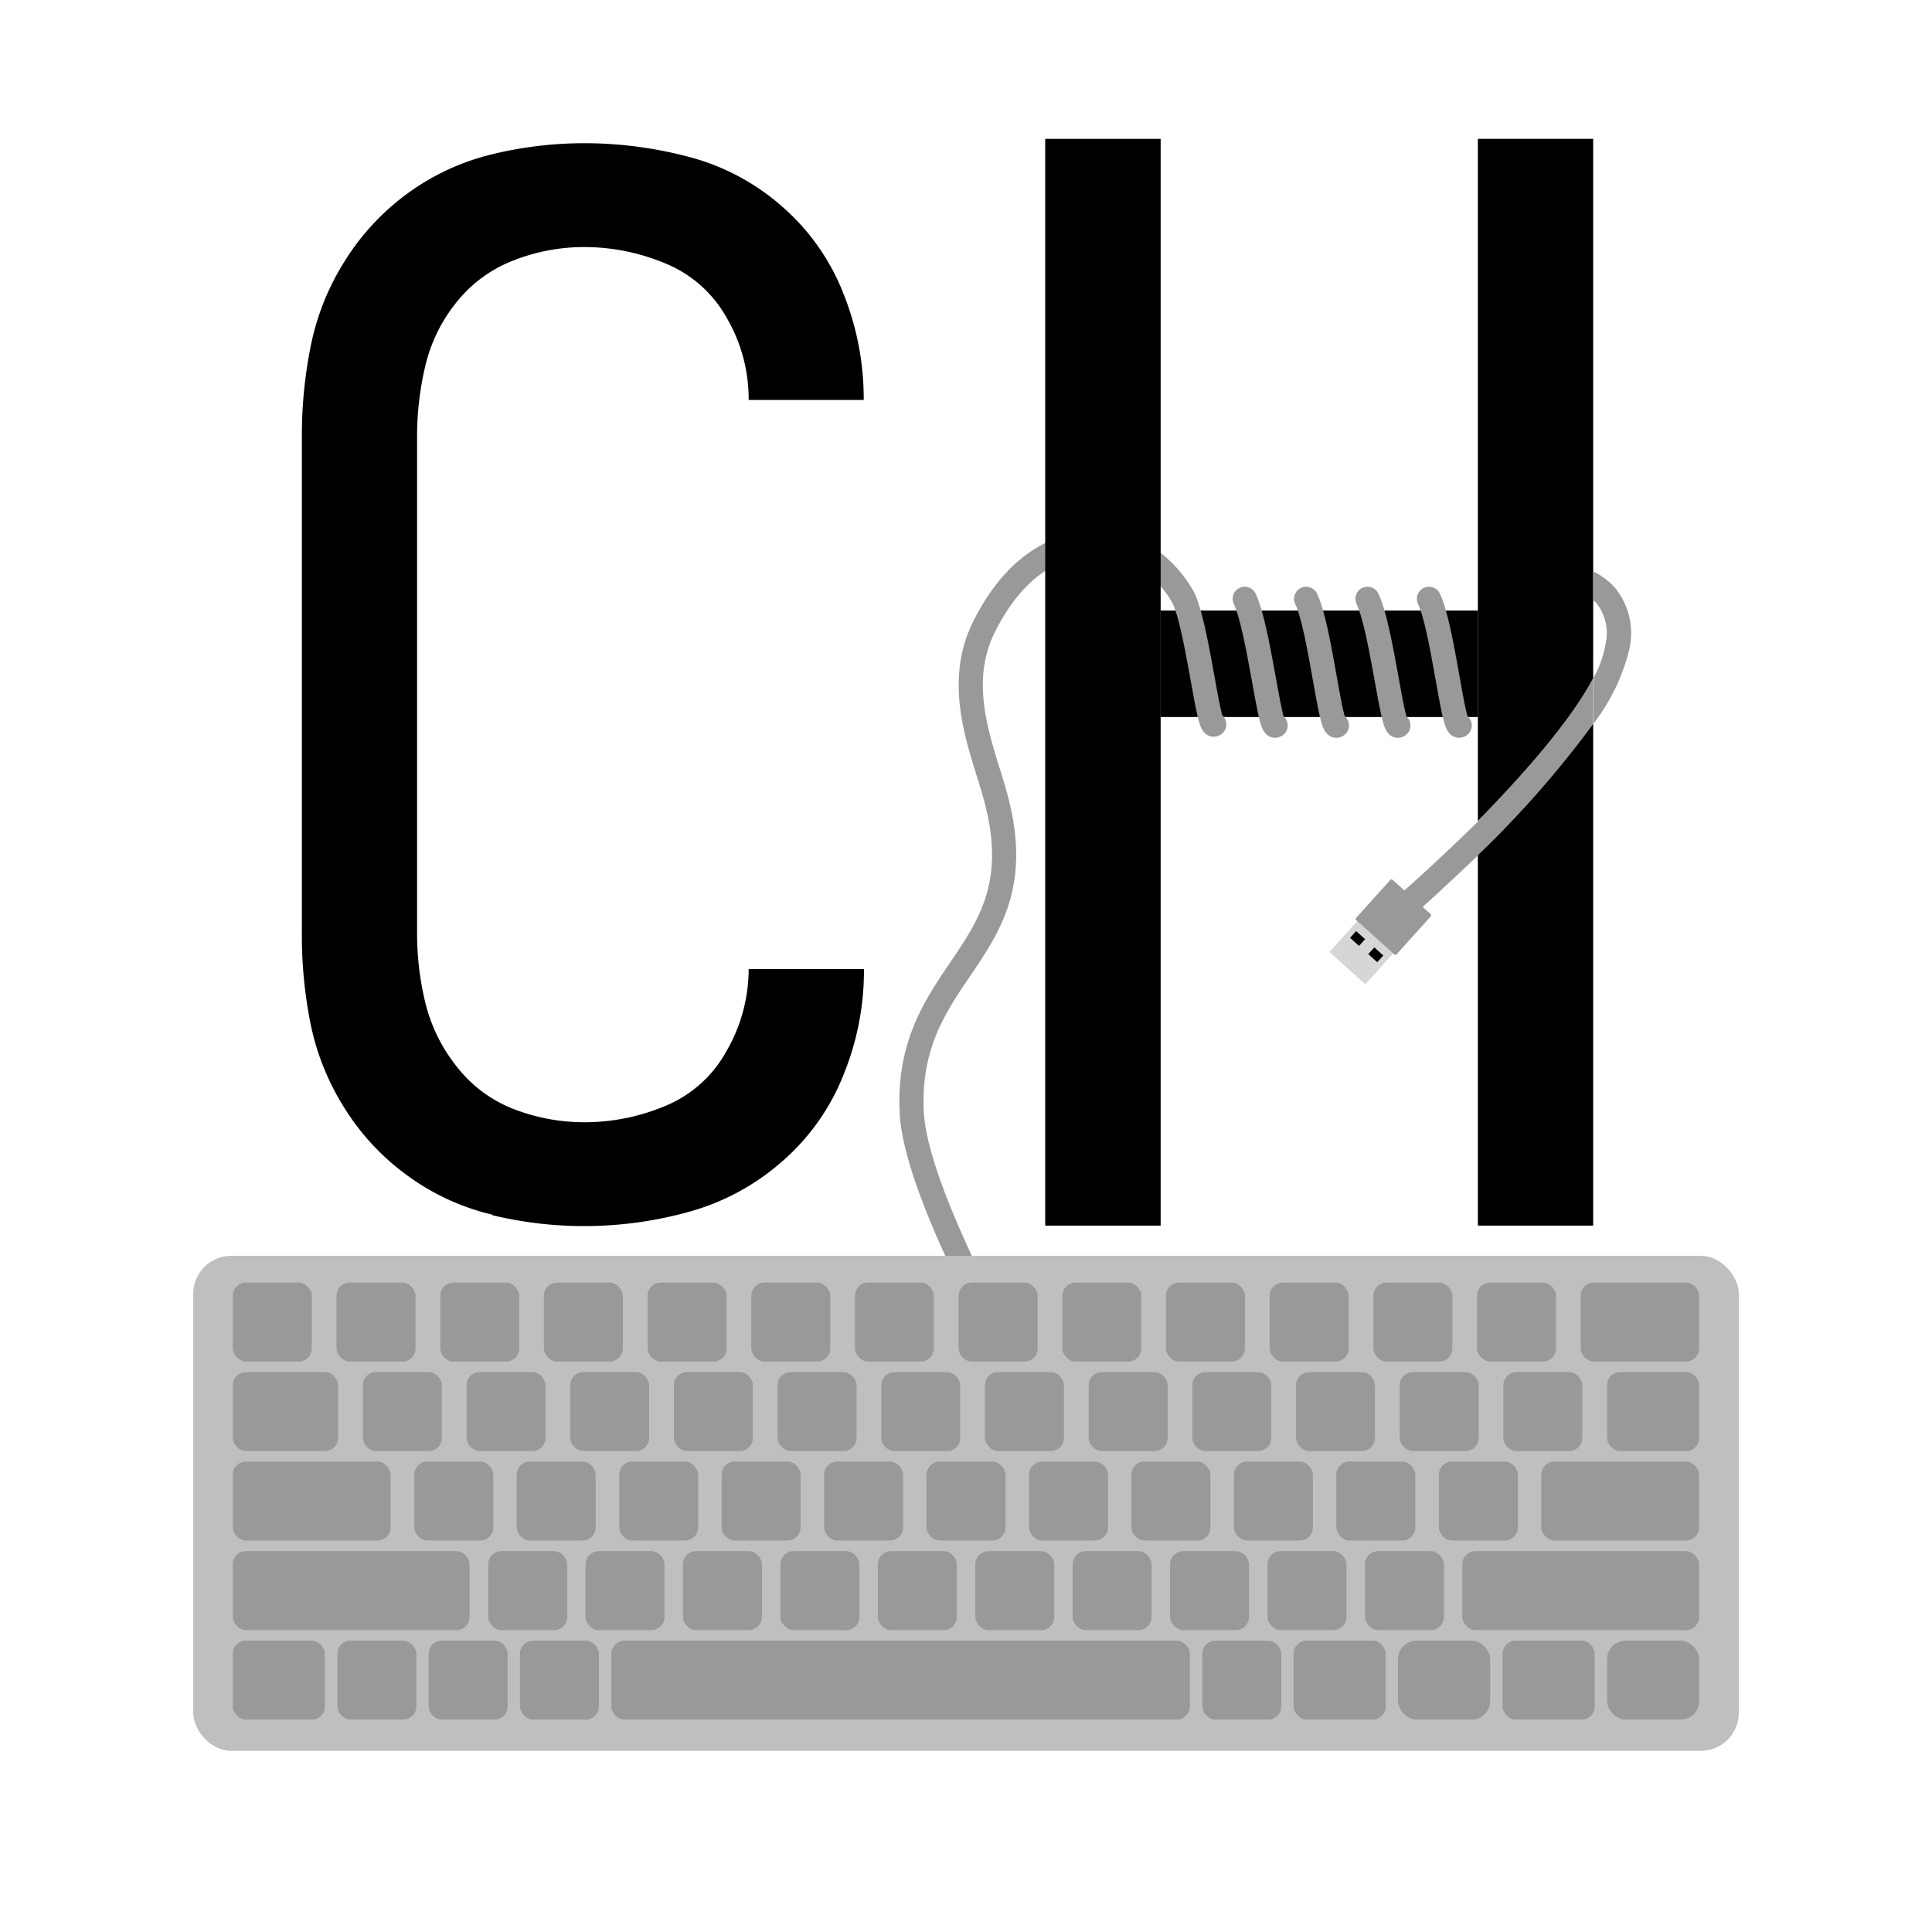 <svg xmlns="http://www.w3.org/2000/svg" viewBox="0 0 160 160"><defs><style>.cls-1,.cls-2,.cls-3{fill:none;}.cls-1,.cls-2,.cls-6{stroke:#999;stroke-linecap:round;}.cls-1{stroke-linejoin:bevel;}.cls-1,.cls-2{stroke-width:2px;}.cls-2,.cls-6{stroke-linejoin:round;}.cls-4,.cls-6{fill:#999;}.cls-5{fill:#d6d6d6;}.cls-6{stroke-width:0.25px;}.cls-7{fill:#bfbfbf;}</style></defs><g id="Text_and_Keyboard" data-name="Text and Keyboard"><path d="M40.79,100.6a19.47,19.47,0,0,1-6.93-3.16,19.83,19.83,0,0,1-5.25-5.55,20.82,20.82,0,0,1-2.87-7A37.14,37.14,0,0,1,25,77.26V36.06a37.28,37.28,0,0,1,.77-7.58,20.77,20.77,0,0,1,2.87-7,20,20,0,0,1,5.25-5.56,19.64,19.64,0,0,1,6.93-3.16,32.39,32.39,0,0,1,7.58-.9A33.81,33.81,0,0,1,57.08,13a18.88,18.88,0,0,1,7.71,4.12,18.46,18.46,0,0,1,5.07,7.22A23.35,23.35,0,0,1,71.53,33v.12H62V33a13.31,13.31,0,0,0-1.79-6.63,10.27,10.27,0,0,0-5.07-4.54,17.44,17.44,0,0,0-6.75-1.37,16,16,0,0,0-5.79,1.08,11.12,11.12,0,0,0-4.72,3.4,13.15,13.15,0,0,0-2.63,5.25,25.21,25.21,0,0,0-.71,5.91v41.2a24.4,24.4,0,0,0,.71,5.85,13.69,13.69,0,0,0,2.63,5.25,11,11,0,0,0,4.72,3.47,16.19,16.19,0,0,0,5.79,1.07,17.26,17.26,0,0,0,6.75-1.37A10.22,10.22,0,0,0,60.19,87,13.52,13.52,0,0,0,62,80.25h9.55v.11A22.81,22.81,0,0,1,69.86,89a18.51,18.51,0,0,1-5.07,7.17,19.5,19.5,0,0,1-7.71,4.18,32.42,32.42,0,0,1-16.29.29Z"/><path d="M122.39,70.8v30.7h9.55V59.93A83.61,83.61,0,0,1,122.39,70.8Z"/><path d="M122.39,11.5V68c3.69-3.75,7.69-8.27,9.55-11.81V11.5Z"/><rect x="96.12" y="50.56" width="26.27" height="8.82"/></g><g id="Wire"><path class="cls-1" d="M86,116.5s-10.21-17-10.5-24.5C75,80,86,79,82.45,66c-1-3.74-3.45-9-1-14C85.92,42.9,93,45,94,45.58a10,10,0,0,1,4,3.92c1.17,2.43,2.06,11,2.56,10.49"/><polygon points="86.56 11.5 86.56 101.5 96.12 101.5 96.12 66.34 96.12 59.38 96.12 50.56 96.12 49.6 96.12 11.5 86.56 11.5"/><path class="cls-2" d="M108.17,49.59c1.16,2.44,2,11,2.55,10.49"/><path class="cls-2" d="M113.25,49.59c1.17,2.44,2.06,11,2.56,10.49"/><path class="cls-2" d="M118.34,49.59c1.16,2.44,2,11,2.55,10.49"/><path class="cls-2" d="M103.08,49.59c1.17,2.44,2.06,11,2.56,10.49"/><path class="cls-3" d="M133,53.36a4,4,0,0,0-.76-3.42l-.26-.25v6.47A8.91,8.91,0,0,0,133,53.36Z"/><path class="cls-4" d="M133.67,48.59a5.81,5.81,0,0,0-1.73-1.27v2.37l.26.25a4,4,0,0,1,.76,3.42,8.91,8.91,0,0,1-1,2.8v3.77a16.21,16.21,0,0,0,3-6.29A5.93,5.93,0,0,0,133.67,48.59Z"/><path class="cls-4" d="M116.29,73.75A1,1,0,0,0,117,75.5a1,1,0,0,0,.66-.25c.23-.2,2.22-2,4.78-4.45V68C120,70.38,117.75,72.47,116.29,73.75Z"/><path class="cls-4" d="M122.39,68V70.8a83.61,83.61,0,0,0,9.55-10.87V56.16C130.08,59.7,126.08,64.22,122.39,68Z"/><rect class="cls-5" x="110.76" y="76.32" width="4.98" height="4" transform="translate(-20.73 110.08) rotate(-48)"/><rect class="cls-6" x="113.28" y="73.82" width="4.24" height="4.26" transform="translate(-18.26 110.89) rotate(-48)"/><rect x="111.94" y="77.35" width="1" height="0.75" transform="translate(143.98 210.72) rotate(-138)"/><rect x="113.43" y="78.7" width="1" height="0.75" transform="translate(145.69 214.07) rotate(-138)"/></g><g id="Keys"><rect class="cls-7" x="16" y="104" width="128" height="41" rx="3.15"/><rect class="cls-4" x="130.91" y="106.22" width="9.81" height="6.54" rx="1.09"/><rect class="cls-4" x="19.28" y="106.22" width="6.54" height="6.54" rx="1.09"/><rect class="cls-4" x="27.87" y="106.22" width="6.54" height="6.54" rx="1.09"/><rect class="cls-4" x="36.46" y="106.22" width="6.54" height="6.54" rx="1.09"/><rect class="cls-4" x="45.04" y="106.22" width="6.54" height="6.54" rx="1.09"/><rect class="cls-4" x="53.63" y="106.22" width="6.54" height="6.54" rx="1.09"/><rect class="cls-4" x="62.22" y="106.22" width="6.54" height="6.54" rx="1.09"/><rect class="cls-4" x="70.8" y="106.22" width="6.54" height="6.54" rx="1.09"/><rect class="cls-4" x="79.39" y="106.22" width="6.54" height="6.54" rx="1.09"/><rect class="cls-4" x="87.98" y="106.22" width="6.54" height="6.54" rx="1.09"/><rect class="cls-4" x="96.56" y="106.22" width="6.54" height="6.54" rx="1.09"/><rect class="cls-4" x="105.15" y="106.22" width="6.54" height="6.54" rx="1.09"/><rect class="cls-4" x="113.74" y="106.22" width="6.54" height="6.54" rx="1.09"/><rect class="cls-4" x="122.32" y="106.22" width="6.54" height="6.54" rx="1.09"/><rect class="cls-4" x="19.28" y="113.63" width="8.72" height="6.54" rx="1.09"/><rect class="cls-4" x="133.09" y="113.63" width="7.63" height="6.54" rx="1.09"/><rect class="cls-4" x="30.05" y="113.63" width="6.54" height="6.54" rx="1.09"/><rect class="cls-4" x="38.64" y="113.63" width="6.54" height="6.54" rx="1.09"/><rect class="cls-4" x="47.22" y="113.63" width="6.54" height="6.54" rx="1.09"/><rect class="cls-4" x="55.81" y="113.63" width="6.54" height="6.54" rx="1.09"/><rect class="cls-4" x="64.4" y="113.63" width="6.54" height="6.54" rx="1.09"/><rect class="cls-4" x="72.98" y="113.63" width="6.54" height="6.54" rx="1.09"/><rect class="cls-4" x="81.57" y="113.63" width="6.54" height="6.54" rx="1.09"/><rect class="cls-4" x="90.16" y="113.63" width="6.54" height="6.54" rx="1.09"/><rect class="cls-4" x="98.74" y="113.63" width="6.54" height="6.54" rx="1.09"/><rect class="cls-4" x="107.33" y="113.63" width="6.54" height="6.54" rx="1.09"/><rect class="cls-4" x="115.92" y="113.63" width="6.54" height="6.54" rx="1.09"/><rect class="cls-4" x="124.5" y="113.63" width="6.54" height="6.54" rx="1.09"/><rect class="cls-4" x="19.28" y="121.04" width="13.07" height="6.54" rx="1.09"/><rect class="cls-4" x="34.31" y="121.04" width="6.54" height="6.54" rx="1.09"/><rect class="cls-4" x="42.79" y="121.04" width="6.54" height="6.54" rx="1.09"/><rect class="cls-4" x="51.28" y="121.04" width="6.54" height="6.54" rx="1.09"/><rect class="cls-4" x="59.76" y="121.04" width="6.54" height="6.54" rx="1.09"/><rect class="cls-4" x="68.25" y="121.04" width="6.54" height="6.54" rx="1.09"/><rect class="cls-4" x="76.73" y="121.04" width="6.54" height="6.54" rx="1.09"/><rect class="cls-4" x="85.22" y="121.04" width="6.54" height="6.54" rx="1.09"/><rect class="cls-4" x="93.7" y="121.04" width="6.54" height="6.54" rx="1.09"/><rect class="cls-4" x="102.19" y="121.04" width="6.54" height="6.54" rx="1.09"/><rect class="cls-4" x="110.67" y="121.04" width="6.54" height="6.54" rx="1.09"/><rect class="cls-4" x="119.16" y="121.04" width="6.54" height="6.54" rx="1.09"/><rect class="cls-4" x="127.64" y="121.04" width="13.07" height="6.54" rx="1.09"/><rect class="cls-4" x="19.28" y="128.46" width="19.61" height="6.54" rx="1.09"/><rect class="cls-4" x="40.43" y="128.46" width="6.54" height="6.54" rx="1.09"/><rect class="cls-4" x="48.49" y="128.46" width="6.54" height="6.54" rx="1.09"/><rect class="cls-4" x="56.56" y="128.46" width="6.54" height="6.54" rx="1.09"/><rect class="cls-4" x="64.63" y="128.46" width="6.54" height="6.54" rx="1.09"/><rect class="cls-4" x="72.7" y="128.46" width="6.54" height="6.54" rx="1.09"/><rect class="cls-4" x="80.77" y="128.46" width="6.54" height="6.54" rx="1.09"/><rect class="cls-4" x="88.83" y="128.46" width="6.54" height="6.54" rx="1.09"/><rect class="cls-4" x="96.9" y="128.46" width="6.54" height="6.54" rx="1.09"/><rect class="cls-4" x="104.97" y="128.46" width="6.54" height="6.54" rx="1.09"/><rect class="cls-4" x="113.04" y="128.46" width="6.54" height="6.54" rx="1.09"/><rect class="cls-4" x="121.1" y="128.46" width="19.61" height="6.54" rx="1.09"/><rect class="cls-4" x="19.28" y="135.87" width="7.63" height="6.54" rx="1.09"/><rect class="cls-4" x="107.13" y="135.87" width="7.63" height="6.54" rx="1.09"/><rect class="cls-4" x="27.94" y="135.87" width="6.54" height="6.54" rx="1.09"/><rect class="cls-4" x="35.5" y="135.87" width="6.54" height="6.54" rx="1.09"/><rect class="cls-4" x="43.06" y="135.87" width="6.54" height="6.54" rx="1.09"/><rect class="cls-4" x="99.57" y="135.87" width="6.54" height="6.54" rx="1.09"/><rect class="cls-4" x="50.63" y="135.87" width="47.91" height="6.54" rx="1.09"/><rect class="cls-4" x="124.44" y="135.87" width="7.63" height="6.54" rx="1.09"/><rect class="cls-4" x="115.78" y="135.87" width="7.63" height="6.54" rx="1.54"/><rect class="cls-4" x="133.09" y="135.87" width="7.63" height="6.54" rx="1.54"/></g></svg>